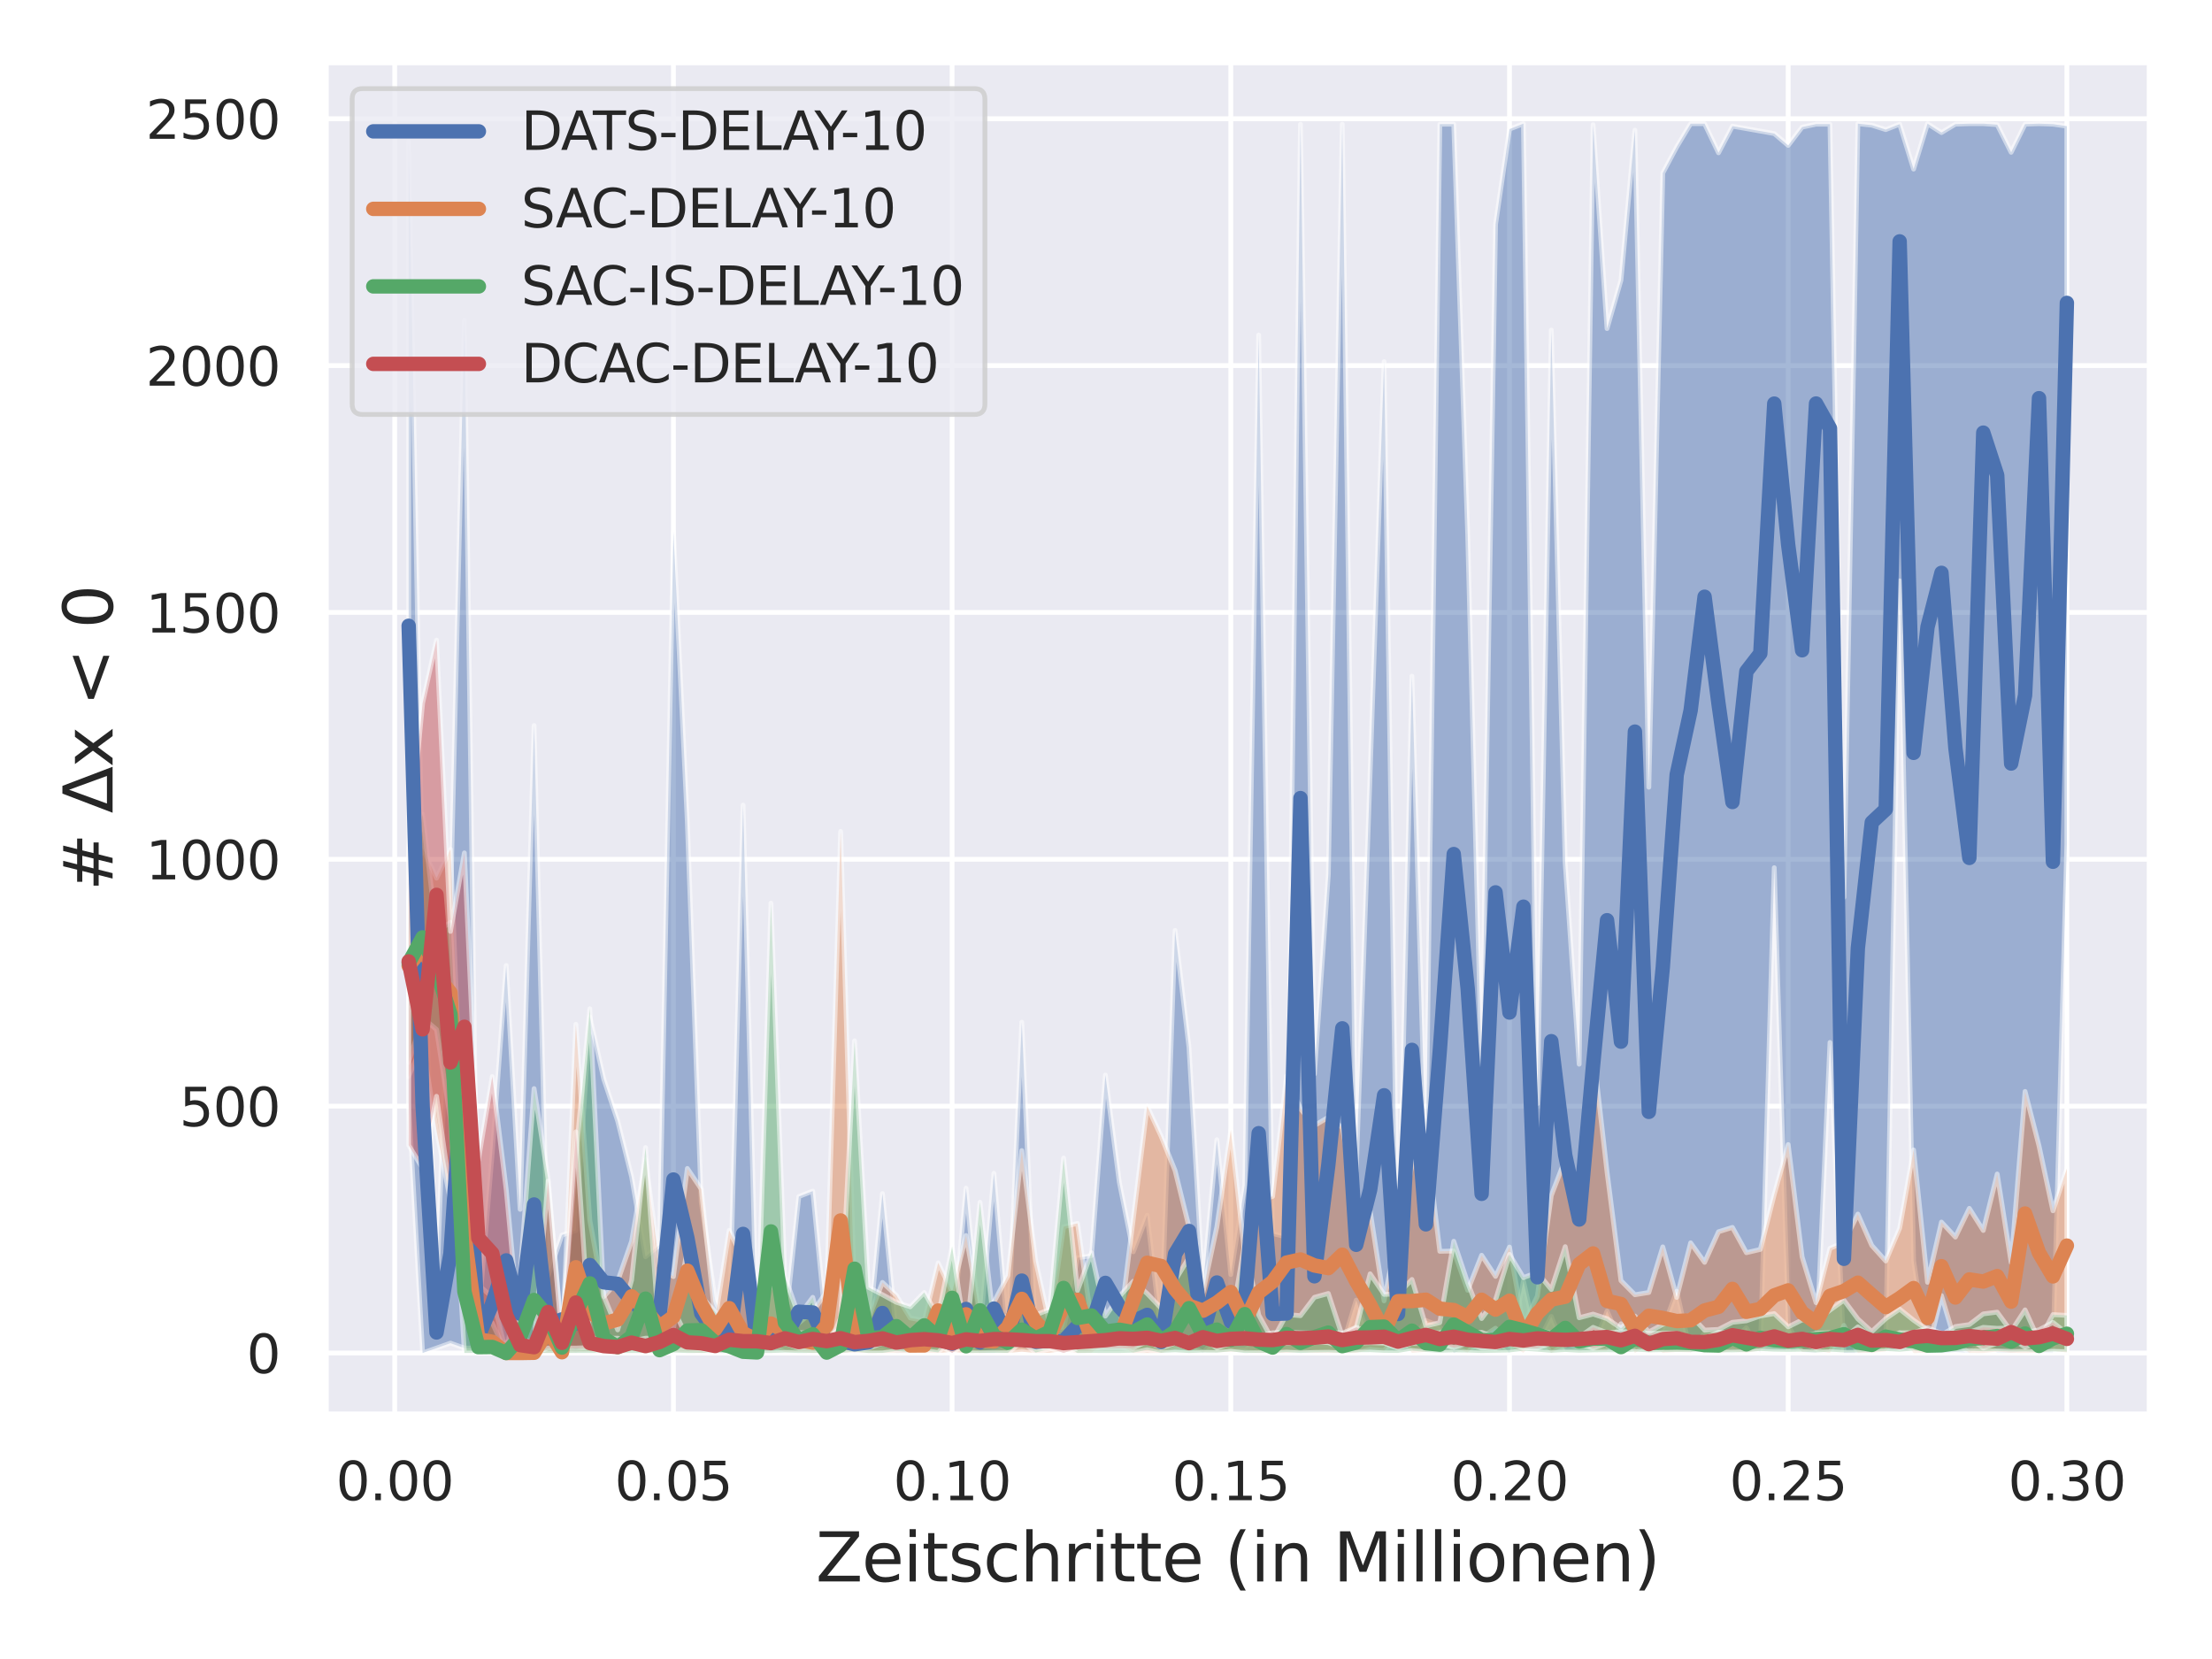 <?xml version="1.0" encoding="utf-8" standalone="no"?>
<!DOCTYPE svg PUBLIC "-//W3C//DTD SVG 1.1//EN"
  "http://www.w3.org/Graphics/SVG/1.1/DTD/svg11.dtd">
<svg xmlns:xlink="http://www.w3.org/1999/xlink" width="460.8pt" height="345.6pt" viewBox="0 0 460.8 345.6" xmlns="http://www.w3.org/2000/svg" version="1.1">
 <defs>
  <style type="text/css">*{stroke-linejoin: round; stroke-linecap: butt}</style>
 </defs>
 <g id="figure_1">
  <g id="patch_1">
   <path d="M 0 345.6 
L 460.8 345.6 
L 460.8 0 
L 0 0 
z
" style="fill: #ffffff"/>
  </g>
  <g id="axes_1">
   <g id="patch_2">
    <path d="M 67.86 294.66 
L 447.84 294.66 
L 447.84 12.96 
L 67.86 12.96 
z
" style="fill: #eaeaf2"/>
   </g>
   <g id="matplotlib.axis_1">
    <g id="xtick_1">
     <g id="line2d_1">
      <path d="M 82.229 294.66 
L 82.229 12.96 
" clip-path="url(#p04dd9956ef)" style="fill: none; stroke: #ffffff; stroke-linecap: round"/>
     </g>
     <g id="text_1">
      <!-- 0.00 -->
      <g style="fill: #262626" transform="translate(69.983 312.518)scale(0.11 -0.11)">
       <defs>
        <path id="DejaVuSans-30" d="M 2034 4250 
Q 1547 4250 1301 3770 
Q 1056 3291 1056 2328 
Q 1056 1369 1301 889 
Q 1547 409 2034 409 
Q 2525 409 2770 889 
Q 3016 1369 3016 2328 
Q 3016 3291 2770 3770 
Q 2525 4250 2034 4250 
z
M 2034 4750 
Q 2819 4750 3233 4129 
Q 3647 3509 3647 2328 
Q 3647 1150 3233 529 
Q 2819 -91 2034 -91 
Q 1250 -91 836 529 
Q 422 1150 422 2328 
Q 422 3509 836 4129 
Q 1250 4750 2034 4750 
z
" transform="scale(0.016)"/>
        <path id="DejaVuSans-2e" d="M 684 794 
L 1344 794 
L 1344 0 
L 684 0 
L 684 794 
z
" transform="scale(0.016)"/>
       </defs>
       <use xlink:href="#DejaVuSans-30"/>
       <use xlink:href="#DejaVuSans-2e" x="63.623"/>
       <use xlink:href="#DejaVuSans-30" x="95.41"/>
       <use xlink:href="#DejaVuSans-30" x="159.033"/>
      </g>
     </g>
    </g>
    <g id="xtick_2">
     <g id="line2d_2">
      <path d="M 140.286 294.66 
L 140.286 12.96 
" clip-path="url(#p04dd9956ef)" style="fill: none; stroke: #ffffff; stroke-linecap: round"/>
     </g>
     <g id="text_2">
      <!-- 0.05 -->
      <g style="fill: #262626" transform="translate(128.039 312.518)scale(0.11 -0.11)">
       <defs>
        <path id="DejaVuSans-35" d="M 691 4666 
L 3169 4666 
L 3169 4134 
L 1269 4134 
L 1269 2991 
Q 1406 3038 1543 3061 
Q 1681 3084 1819 3084 
Q 2600 3084 3056 2656 
Q 3513 2228 3513 1497 
Q 3513 744 3044 326 
Q 2575 -91 1722 -91 
Q 1428 -91 1123 -41 
Q 819 9 494 109 
L 494 744 
Q 775 591 1075 516 
Q 1375 441 1709 441 
Q 2250 441 2565 725 
Q 2881 1009 2881 1497 
Q 2881 1984 2565 2268 
Q 2250 2553 1709 2553 
Q 1456 2553 1204 2497 
Q 953 2441 691 2322 
L 691 4666 
z
" transform="scale(0.016)"/>
       </defs>
       <use xlink:href="#DejaVuSans-30"/>
       <use xlink:href="#DejaVuSans-2e" x="63.623"/>
       <use xlink:href="#DejaVuSans-30" x="95.41"/>
       <use xlink:href="#DejaVuSans-35" x="159.033"/>
      </g>
     </g>
    </g>
    <g id="xtick_3">
     <g id="line2d_3">
      <path d="M 198.342 294.66 
L 198.342 12.96 
" clip-path="url(#p04dd9956ef)" style="fill: none; stroke: #ffffff; stroke-linecap: round"/>
     </g>
     <g id="text_3">
      <!-- 0.10 -->
      <g style="fill: #262626" transform="translate(186.096 312.518)scale(0.11 -0.11)">
       <defs>
        <path id="DejaVuSans-31" d="M 794 531 
L 1825 531 
L 1825 4091 
L 703 3866 
L 703 4441 
L 1819 4666 
L 2450 4666 
L 2450 531 
L 3481 531 
L 3481 0 
L 794 0 
L 794 531 
z
" transform="scale(0.016)"/>
       </defs>
       <use xlink:href="#DejaVuSans-30"/>
       <use xlink:href="#DejaVuSans-2e" x="63.623"/>
       <use xlink:href="#DejaVuSans-31" x="95.41"/>
       <use xlink:href="#DejaVuSans-30" x="159.033"/>
      </g>
     </g>
    </g>
    <g id="xtick_4">
     <g id="line2d_4">
      <path d="M 256.399 294.66 
L 256.399 12.96 
" clip-path="url(#p04dd9956ef)" style="fill: none; stroke: #ffffff; stroke-linecap: round"/>
     </g>
     <g id="text_4">
      <!-- 0.15 -->
      <g style="fill: #262626" transform="translate(244.152 312.518)scale(0.11 -0.11)">
       <use xlink:href="#DejaVuSans-30"/>
       <use xlink:href="#DejaVuSans-2e" x="63.623"/>
       <use xlink:href="#DejaVuSans-31" x="95.41"/>
       <use xlink:href="#DejaVuSans-35" x="159.033"/>
      </g>
     </g>
    </g>
    <g id="xtick_5">
     <g id="line2d_5">
      <path d="M 314.455 294.66 
L 314.455 12.96 
" clip-path="url(#p04dd9956ef)" style="fill: none; stroke: #ffffff; stroke-linecap: round"/>
     </g>
     <g id="text_5">
      <!-- 0.20 -->
      <g style="fill: #262626" transform="translate(302.209 312.518)scale(0.11 -0.11)">
       <defs>
        <path id="DejaVuSans-32" d="M 1228 531 
L 3431 531 
L 3431 0 
L 469 0 
L 469 531 
Q 828 903 1448 1529 
Q 2069 2156 2228 2338 
Q 2531 2678 2651 2914 
Q 2772 3150 2772 3378 
Q 2772 3750 2511 3984 
Q 2250 4219 1831 4219 
Q 1534 4219 1204 4116 
Q 875 4013 500 3803 
L 500 4441 
Q 881 4594 1212 4672 
Q 1544 4750 1819 4750 
Q 2544 4750 2975 4387 
Q 3406 4025 3406 3419 
Q 3406 3131 3298 2873 
Q 3191 2616 2906 2266 
Q 2828 2175 2409 1742 
Q 1991 1309 1228 531 
z
" transform="scale(0.016)"/>
       </defs>
       <use xlink:href="#DejaVuSans-30"/>
       <use xlink:href="#DejaVuSans-2e" x="63.623"/>
       <use xlink:href="#DejaVuSans-32" x="95.41"/>
       <use xlink:href="#DejaVuSans-30" x="159.033"/>
      </g>
     </g>
    </g>
    <g id="xtick_6">
     <g id="line2d_6">
      <path d="M 372.512 294.66 
L 372.512 12.96 
" clip-path="url(#p04dd9956ef)" style="fill: none; stroke: #ffffff; stroke-linecap: round"/>
     </g>
     <g id="text_6">
      <!-- 0.25 -->
      <g style="fill: #262626" transform="translate(360.266 312.518)scale(0.11 -0.11)">
       <use xlink:href="#DejaVuSans-30"/>
       <use xlink:href="#DejaVuSans-2e" x="63.623"/>
       <use xlink:href="#DejaVuSans-32" x="95.41"/>
       <use xlink:href="#DejaVuSans-35" x="159.033"/>
      </g>
     </g>
    </g>
    <g id="xtick_7">
     <g id="line2d_7">
      <path d="M 430.568 294.66 
L 430.568 12.96 
" clip-path="url(#p04dd9956ef)" style="fill: none; stroke: #ffffff; stroke-linecap: round"/>
     </g>
     <g id="text_7">
      <!-- 0.30 -->
      <g style="fill: #262626" transform="translate(418.322 312.518)scale(0.11 -0.11)">
       <defs>
        <path id="DejaVuSans-33" d="M 2597 2516 
Q 3050 2419 3304 2112 
Q 3559 1806 3559 1356 
Q 3559 666 3084 287 
Q 2609 -91 1734 -91 
Q 1441 -91 1130 -33 
Q 819 25 488 141 
L 488 750 
Q 750 597 1062 519 
Q 1375 441 1716 441 
Q 2309 441 2620 675 
Q 2931 909 2931 1356 
Q 2931 1769 2642 2001 
Q 2353 2234 1838 2234 
L 1294 2234 
L 1294 2753 
L 1863 2753 
Q 2328 2753 2575 2939 
Q 2822 3125 2822 3475 
Q 2822 3834 2567 4026 
Q 2313 4219 1838 4219 
Q 1578 4219 1281 4162 
Q 984 4106 628 3988 
L 628 4550 
Q 988 4650 1302 4700 
Q 1616 4750 1894 4750 
Q 2613 4750 3031 4423 
Q 3450 4097 3450 3541 
Q 3450 3153 3228 2886 
Q 3006 2619 2597 2516 
z
" transform="scale(0.016)"/>
       </defs>
       <use xlink:href="#DejaVuSans-30"/>
       <use xlink:href="#DejaVuSans-2e" x="63.623"/>
       <use xlink:href="#DejaVuSans-33" x="95.41"/>
       <use xlink:href="#DejaVuSans-30" x="159.033"/>
      </g>
     </g>
    </g>
    <g id="text_8">
     <!-- Zeitschritte (in Millionen) -->
     <g style="fill: #262626" transform="translate(169.935 329.444)scale(0.14 -0.14)">
      <defs>
       <path id="DejaVuSans-5a" d="M 359 4666 
L 4025 4666 
L 4025 4184 
L 1075 531 
L 4097 531 
L 4097 0 
L 288 0 
L 288 481 
L 3238 4134 
L 359 4134 
L 359 4666 
z
" transform="scale(0.016)"/>
       <path id="DejaVuSans-65" d="M 3597 1894 
L 3597 1613 
L 953 1613 
Q 991 1019 1311 708 
Q 1631 397 2203 397 
Q 2534 397 2845 478 
Q 3156 559 3463 722 
L 3463 178 
Q 3153 47 2828 -22 
Q 2503 -91 2169 -91 
Q 1331 -91 842 396 
Q 353 884 353 1716 
Q 353 2575 817 3079 
Q 1281 3584 2069 3584 
Q 2775 3584 3186 3129 
Q 3597 2675 3597 1894 
z
M 3022 2063 
Q 3016 2534 2758 2815 
Q 2500 3097 2075 3097 
Q 1594 3097 1305 2825 
Q 1016 2553 972 2059 
L 3022 2063 
z
" transform="scale(0.016)"/>
       <path id="DejaVuSans-69" d="M 603 3500 
L 1178 3500 
L 1178 0 
L 603 0 
L 603 3500 
z
M 603 4863 
L 1178 4863 
L 1178 4134 
L 603 4134 
L 603 4863 
z
" transform="scale(0.016)"/>
       <path id="DejaVuSans-74" d="M 1172 4494 
L 1172 3500 
L 2356 3500 
L 2356 3053 
L 1172 3053 
L 1172 1153 
Q 1172 725 1289 603 
Q 1406 481 1766 481 
L 2356 481 
L 2356 0 
L 1766 0 
Q 1100 0 847 248 
Q 594 497 594 1153 
L 594 3053 
L 172 3053 
L 172 3500 
L 594 3500 
L 594 4494 
L 1172 4494 
z
" transform="scale(0.016)"/>
       <path id="DejaVuSans-73" d="M 2834 3397 
L 2834 2853 
Q 2591 2978 2328 3040 
Q 2066 3103 1784 3103 
Q 1356 3103 1142 2972 
Q 928 2841 928 2578 
Q 928 2378 1081 2264 
Q 1234 2150 1697 2047 
L 1894 2003 
Q 2506 1872 2764 1633 
Q 3022 1394 3022 966 
Q 3022 478 2636 193 
Q 2250 -91 1575 -91 
Q 1294 -91 989 -36 
Q 684 19 347 128 
L 347 722 
Q 666 556 975 473 
Q 1284 391 1588 391 
Q 1994 391 2212 530 
Q 2431 669 2431 922 
Q 2431 1156 2273 1281 
Q 2116 1406 1581 1522 
L 1381 1569 
Q 847 1681 609 1914 
Q 372 2147 372 2553 
Q 372 3047 722 3315 
Q 1072 3584 1716 3584 
Q 2034 3584 2315 3537 
Q 2597 3491 2834 3397 
z
" transform="scale(0.016)"/>
       <path id="DejaVuSans-63" d="M 3122 3366 
L 3122 2828 
Q 2878 2963 2633 3030 
Q 2388 3097 2138 3097 
Q 1578 3097 1268 2742 
Q 959 2388 959 1747 
Q 959 1106 1268 751 
Q 1578 397 2138 397 
Q 2388 397 2633 464 
Q 2878 531 3122 666 
L 3122 134 
Q 2881 22 2623 -34 
Q 2366 -91 2075 -91 
Q 1284 -91 818 406 
Q 353 903 353 1747 
Q 353 2603 823 3093 
Q 1294 3584 2113 3584 
Q 2378 3584 2631 3529 
Q 2884 3475 3122 3366 
z
" transform="scale(0.016)"/>
       <path id="DejaVuSans-68" d="M 3513 2113 
L 3513 0 
L 2938 0 
L 2938 2094 
Q 2938 2591 2744 2837 
Q 2550 3084 2163 3084 
Q 1697 3084 1428 2787 
Q 1159 2491 1159 1978 
L 1159 0 
L 581 0 
L 581 4863 
L 1159 4863 
L 1159 2956 
Q 1366 3272 1645 3428 
Q 1925 3584 2291 3584 
Q 2894 3584 3203 3211 
Q 3513 2838 3513 2113 
z
" transform="scale(0.016)"/>
       <path id="DejaVuSans-72" d="M 2631 2963 
Q 2534 3019 2420 3045 
Q 2306 3072 2169 3072 
Q 1681 3072 1420 2755 
Q 1159 2438 1159 1844 
L 1159 0 
L 581 0 
L 581 3500 
L 1159 3500 
L 1159 2956 
Q 1341 3275 1631 3429 
Q 1922 3584 2338 3584 
Q 2397 3584 2469 3576 
Q 2541 3569 2628 3553 
L 2631 2963 
z
" transform="scale(0.016)"/>
       <path id="DejaVuSans-20" transform="scale(0.016)"/>
       <path id="DejaVuSans-28" d="M 1984 4856 
Q 1566 4138 1362 3434 
Q 1159 2731 1159 2009 
Q 1159 1288 1364 580 
Q 1569 -128 1984 -844 
L 1484 -844 
Q 1016 -109 783 600 
Q 550 1309 550 2009 
Q 550 2706 781 3412 
Q 1013 4119 1484 4856 
L 1984 4856 
z
" transform="scale(0.016)"/>
       <path id="DejaVuSans-6e" d="M 3513 2113 
L 3513 0 
L 2938 0 
L 2938 2094 
Q 2938 2591 2744 2837 
Q 2550 3084 2163 3084 
Q 1697 3084 1428 2787 
Q 1159 2491 1159 1978 
L 1159 0 
L 581 0 
L 581 3500 
L 1159 3500 
L 1159 2956 
Q 1366 3272 1645 3428 
Q 1925 3584 2291 3584 
Q 2894 3584 3203 3211 
Q 3513 2838 3513 2113 
z
" transform="scale(0.016)"/>
       <path id="DejaVuSans-4d" d="M 628 4666 
L 1569 4666 
L 2759 1491 
L 3956 4666 
L 4897 4666 
L 4897 0 
L 4281 0 
L 4281 4097 
L 3078 897 
L 2444 897 
L 1241 4097 
L 1241 0 
L 628 0 
L 628 4666 
z
" transform="scale(0.016)"/>
       <path id="DejaVuSans-6c" d="M 603 4863 
L 1178 4863 
L 1178 0 
L 603 0 
L 603 4863 
z
" transform="scale(0.016)"/>
       <path id="DejaVuSans-6f" d="M 1959 3097 
Q 1497 3097 1228 2736 
Q 959 2375 959 1747 
Q 959 1119 1226 758 
Q 1494 397 1959 397 
Q 2419 397 2687 759 
Q 2956 1122 2956 1747 
Q 2956 2369 2687 2733 
Q 2419 3097 1959 3097 
z
M 1959 3584 
Q 2709 3584 3137 3096 
Q 3566 2609 3566 1747 
Q 3566 888 3137 398 
Q 2709 -91 1959 -91 
Q 1206 -91 779 398 
Q 353 888 353 1747 
Q 353 2609 779 3096 
Q 1206 3584 1959 3584 
z
" transform="scale(0.016)"/>
       <path id="DejaVuSans-29" d="M 513 4856 
L 1013 4856 
Q 1481 4119 1714 3412 
Q 1947 2706 1947 2009 
Q 1947 1309 1714 600 
Q 1481 -109 1013 -844 
L 513 -844 
Q 928 -128 1133 580 
Q 1338 1288 1338 2009 
Q 1338 2731 1133 3434 
Q 928 4138 513 4856 
z
" transform="scale(0.016)"/>
      </defs>
      <use xlink:href="#DejaVuSans-5a"/>
      <use xlink:href="#DejaVuSans-65" x="68.506"/>
      <use xlink:href="#DejaVuSans-69" x="130.029"/>
      <use xlink:href="#DejaVuSans-74" x="157.812"/>
      <use xlink:href="#DejaVuSans-73" x="197.021"/>
      <use xlink:href="#DejaVuSans-63" x="249.121"/>
      <use xlink:href="#DejaVuSans-68" x="304.102"/>
      <use xlink:href="#DejaVuSans-72" x="367.48"/>
      <use xlink:href="#DejaVuSans-69" x="408.594"/>
      <use xlink:href="#DejaVuSans-74" x="436.377"/>
      <use xlink:href="#DejaVuSans-74" x="475.586"/>
      <use xlink:href="#DejaVuSans-65" x="514.795"/>
      <use xlink:href="#DejaVuSans-20" x="576.318"/>
      <use xlink:href="#DejaVuSans-28" x="608.105"/>
      <use xlink:href="#DejaVuSans-69" x="647.119"/>
      <use xlink:href="#DejaVuSans-6e" x="674.902"/>
      <use xlink:href="#DejaVuSans-20" x="738.281"/>
      <use xlink:href="#DejaVuSans-4d" x="770.068"/>
      <use xlink:href="#DejaVuSans-69" x="856.348"/>
      <use xlink:href="#DejaVuSans-6c" x="884.131"/>
      <use xlink:href="#DejaVuSans-6c" x="911.914"/>
      <use xlink:href="#DejaVuSans-69" x="939.697"/>
      <use xlink:href="#DejaVuSans-6f" x="967.48"/>
      <use xlink:href="#DejaVuSans-6e" x="1028.662"/>
      <use xlink:href="#DejaVuSans-65" x="1092.041"/>
      <use xlink:href="#DejaVuSans-6e" x="1153.564"/>
      <use xlink:href="#DejaVuSans-29" x="1216.943"/>
     </g>
    </g>
   </g>
   <g id="matplotlib.axis_2">
    <g id="ytick_1">
     <g id="line2d_8">
      <path d="M 67.86 281.855 
L 447.84 281.855 
" clip-path="url(#p04dd9956ef)" style="fill: none; stroke: #ffffff; stroke-linecap: round"/>
     </g>
     <g id="text_9">
      <!-- 0 -->
      <g style="fill: #262626" transform="translate(51.361 286.035)scale(0.11 -0.11)">
       <use xlink:href="#DejaVuSans-30"/>
      </g>
     </g>
    </g>
    <g id="ytick_2">
     <g id="line2d_9">
      <path d="M 67.86 230.432 
L 447.84 230.432 
" clip-path="url(#p04dd9956ef)" style="fill: none; stroke: #ffffff; stroke-linecap: round"/>
     </g>
     <g id="text_10">
      <!-- 500 -->
      <g style="fill: #262626" transform="translate(37.364 234.611)scale(0.11 -0.11)">
       <use xlink:href="#DejaVuSans-35"/>
       <use xlink:href="#DejaVuSans-30" x="63.623"/>
       <use xlink:href="#DejaVuSans-30" x="127.246"/>
      </g>
     </g>
    </g>
    <g id="ytick_3">
     <g id="line2d_10">
      <path d="M 67.86 179.008 
L 447.84 179.008 
" clip-path="url(#p04dd9956ef)" style="fill: none; stroke: #ffffff; stroke-linecap: round"/>
     </g>
     <g id="text_11">
      <!-- 1000 -->
      <g style="fill: #262626" transform="translate(30.365 183.187)scale(0.11 -0.11)">
       <use xlink:href="#DejaVuSans-31"/>
       <use xlink:href="#DejaVuSans-30" x="63.623"/>
       <use xlink:href="#DejaVuSans-30" x="127.246"/>
       <use xlink:href="#DejaVuSans-30" x="190.869"/>
      </g>
     </g>
    </g>
    <g id="ytick_4">
     <g id="line2d_11">
      <path d="M 67.86 127.584 
L 447.84 127.584 
" clip-path="url(#p04dd9956ef)" style="fill: none; stroke: #ffffff; stroke-linecap: round"/>
     </g>
     <g id="text_12">
      <!-- 1500 -->
      <g style="fill: #262626" transform="translate(30.365 131.763)scale(0.11 -0.11)">
       <use xlink:href="#DejaVuSans-31"/>
       <use xlink:href="#DejaVuSans-35" x="63.623"/>
       <use xlink:href="#DejaVuSans-30" x="127.246"/>
       <use xlink:href="#DejaVuSans-30" x="190.869"/>
      </g>
     </g>
    </g>
    <g id="ytick_5">
     <g id="line2d_12">
      <path d="M 67.86 76.16 
L 447.84 76.16 
" clip-path="url(#p04dd9956ef)" style="fill: none; stroke: #ffffff; stroke-linecap: round"/>
     </g>
     <g id="text_13">
      <!-- 2000 -->
      <g style="fill: #262626" transform="translate(30.365 80.339)scale(0.11 -0.11)">
       <use xlink:href="#DejaVuSans-32"/>
       <use xlink:href="#DejaVuSans-30" x="63.623"/>
       <use xlink:href="#DejaVuSans-30" x="127.246"/>
       <use xlink:href="#DejaVuSans-30" x="190.869"/>
      </g>
     </g>
    </g>
    <g id="ytick_6">
     <g id="line2d_13">
      <path d="M 67.86 24.736 
L 447.84 24.736 
" clip-path="url(#p04dd9956ef)" style="fill: none; stroke: #ffffff; stroke-linecap: round"/>
     </g>
     <g id="text_14">
      <!-- 2500 -->
      <g style="fill: #262626" transform="translate(30.365 28.915)scale(0.11 -0.11)">
       <use xlink:href="#DejaVuSans-32"/>
       <use xlink:href="#DejaVuSans-35" x="63.623"/>
       <use xlink:href="#DejaVuSans-30" x="127.246"/>
       <use xlink:href="#DejaVuSans-30" x="190.869"/>
      </g>
     </g>
    </g>
    <g id="text_15">
     <!-- # Δx &lt; 0 -->
     <g style="fill: #262626" transform="translate(23.453 185.601)rotate(-90)scale(0.14 -0.14)">
      <defs>
       <path id="DejaVuSans-23" d="M 3272 2816 
L 2363 2816 
L 2100 1772 
L 3016 1772 
L 3272 2816 
z
M 2803 4594 
L 2478 3297 
L 3391 3297 
L 3719 4594 
L 4219 4594 
L 3897 3297 
L 4872 3297 
L 4872 2816 
L 3775 2816 
L 3519 1772 
L 4513 1772 
L 4513 1294 
L 3397 1294 
L 3072 0 
L 2572 0 
L 2894 1294 
L 1978 1294 
L 1656 0 
L 1153 0 
L 1478 1294 
L 494 1294 
L 494 1772 
L 1594 1772 
L 1856 2816 
L 850 2816 
L 850 3297 
L 1978 3297 
L 2297 4594 
L 2803 4594 
z
" transform="scale(0.016)"/>
       <path id="DejaVuSans-394" d="M 2188 4044 
L 906 525 
L 3472 525 
L 2188 4044 
z
M 50 0 
L 1831 4666 
L 2547 4666 
L 4325 0 
L 50 0 
z
" transform="scale(0.016)"/>
       <path id="DejaVuSans-78" d="M 3513 3500 
L 2247 1797 
L 3578 0 
L 2900 0 
L 1881 1375 
L 863 0 
L 184 0 
L 1544 1831 
L 300 3500 
L 978 3500 
L 1906 2253 
L 2834 3500 
L 3513 3500 
z
" transform="scale(0.016)"/>
       <path id="DejaVuSans-3c" d="M 4684 3150 
L 1459 2003 
L 4684 863 
L 4684 294 
L 678 1747 
L 678 2266 
L 4684 3719 
L 4684 3150 
z
" transform="scale(0.016)"/>
      </defs>
      <use xlink:href="#DejaVuSans-23"/>
      <use xlink:href="#DejaVuSans-20" x="83.789"/>
      <use xlink:href="#DejaVuSans-394" x="115.576"/>
      <use xlink:href="#DejaVuSans-78" x="183.984"/>
      <use xlink:href="#DejaVuSans-20" x="243.164"/>
      <use xlink:href="#DejaVuSans-3c" x="274.951"/>
      <use xlink:href="#DejaVuSans-20" x="358.74"/>
      <use xlink:href="#DejaVuSans-30" x="390.527"/>
     </g>
    </g>
   </g>
   <g id="PolyCollection_1">
    <defs>
     <path id="m61c7917192" d="M 85.132 -115.888 
L 85.132 -316.133 
L 88.035 -159.907 
L 90.937 -75.161 
L 93.84 -156.308 
L 96.743 -278.902 
L 99.646 -70.635 
L 102.549 -105.604 
L 105.452 -144.48 
L 108.354 -93.673 
L 111.257 -194.464 
L 114.16 -79.789 
L 117.063 -88.325 
L 119.966 -89.251 
L 122.869 -133.784 
L 125.771 -120.825 
L 128.674 -112.083 
L 131.577 -100.461 
L 134.48 -83.8 
L 137.383 -86.268 
L 140.286 -234.883 
L 143.188 -174.306 
L 146.091 -95.113 
L 148.994 -74.749 
L 151.897 -67.858 
L 154.8 -177.906 
L 157.702 -67.036 
L 160.605 -67.653 
L 163.508 -69.093 
L 166.411 -96.347 
L 169.314 -97.479 
L 172.217 -67.858 
L 175.119 -67.036 
L 178.022 -68.064 
L 180.925 -66.933 
L 183.828 -96.964 
L 186.731 -67.961 
L 189.634 -67.756 
L 192.536 -68.578 
L 195.439 -68.476 
L 198.342 -67.241 
L 201.245 -98.096 
L 204.148 -68.064 
L 207.051 -101.181 
L 209.953 -67.344 
L 212.856 -132.653 
L 215.759 -67.036 
L 218.662 -68.064 
L 221.565 -68.681 
L 224.467 -83.594 
L 227.37 -84.006 
L 230.273 -121.648 
L 233.176 -99.33 
L 236.079 -84.828 
L 238.982 -92.439 
L 241.884 -68.167 
L 244.787 -151.782 
L 247.69 -127.407 
L 250.593 -77.629 
L 253.496 -108.175 
L 256.399 -80.097 
L 259.301 -98.713 
L 262.204 -275.817 
L 265.107 -88.634 
L 268.01 -87.914 
L 270.913 -319.733 
L 273.816 -121.854 
L 276.718 -163.507 
L 279.621 -319.733 
L 282.524 -101.593 
L 285.427 -184.796 
L 288.33 -270.263 
L 291.233 -79.069 
L 294.135 -204.749 
L 297.038 -104.575 
L 299.941 -319.733 
L 302.844 -319.733 
L 305.747 -234.266 
L 308.649 -122.471 
L 311.552 -298.855 
L 314.455 -318.704 
L 317.358 -319.835 
L 320.261 -115.683 
L 323.164 -276.845 
L 326.066 -165.77 
L 328.969 -123.91 
L 331.872 -319.63 
L 334.775 -277.154 
L 337.678 -287.233 
L 340.581 -318.498 
L 343.483 -181.608 
L 346.386 -309.551 
L 349.289 -315.002 
L 352.192 -319.835 
L 355.095 -319.835 
L 357.998 -313.767 
L 360.9 -319.321 
L 363.803 -318.807 
L 366.706 -318.293 
L 369.609 -317.778 
L 372.512 -315.31 
L 375.414 -319.116 
L 378.317 -319.733 
L 381.22 -319.733 
L 384.123 -158.673 
L 387.026 -319.835 
L 389.929 -319.527 
L 392.831 -318.601 
L 395.734 -319.733 
L 398.637 -310.373 
L 401.54 -319.835 
L 404.443 -317.984 
L 407.346 -319.733 
L 410.248 -319.835 
L 413.151 -319.835 
L 416.054 -319.63 
L 418.957 -313.87 
L 421.86 -319.733 
L 424.763 -319.835 
L 427.665 -319.733 
L 430.568 -319.321 
L 430.568 -169.781 
L 430.568 -169.781 
L 427.665 -63.745 
L 424.763 -63.745 
L 421.86 -64.259 
L 418.957 -63.745 
L 416.054 -63.745 
L 413.151 -66.419 
L 410.248 -63.745 
L 407.346 -63.95 
L 404.443 -63.745 
L 401.54 -63.745 
L 398.637 -82.977 
L 395.734 -224.598 
L 392.831 -65.493 
L 389.929 -63.745 
L 387.026 -63.745 
L 384.123 -63.745 
L 381.22 -128.436 
L 378.317 -63.745 
L 375.414 -63.95 
L 372.512 -69.607 
L 369.609 -164.844 
L 366.706 -63.745 
L 363.803 -68.99 
L 360.9 -66.316 
L 357.998 -67.447 
L 355.095 -67.961 
L 352.192 -63.745 
L 349.289 -76.601 
L 346.386 -68.784 
L 343.483 -65.596 
L 340.581 -67.344 
L 337.678 -65.904 
L 334.775 -72.487 
L 331.872 -64.876 
L 328.969 -64.876 
L 326.066 -64.259 
L 323.164 -71.355 
L 320.261 -65.699 
L 317.358 -78.76 
L 314.455 -63.745 
L 311.552 -66.933 
L 308.649 -67.756 
L 305.747 -64.876 
L 302.844 -63.745 
L 299.941 -69.298 
L 297.038 -70.532 
L 294.135 -66.11 
L 291.233 -66.83 
L 288.33 -65.802 
L 285.427 -66.316 
L 282.524 -74.749 
L 279.621 -65.184 
L 276.718 -68.887 
L 273.816 -67.139 
L 270.913 -66.213 
L 268.01 -66.11 
L 265.107 -66.316 
L 262.204 -67.036 
L 259.301 -64.876 
L 256.399 -64.876 
L 253.496 -67.036 
L 250.593 -63.745 
L 247.69 -65.802 
L 244.787 -66.83 
L 241.884 -63.847 
L 238.982 -65.802 
L 236.079 -65.802 
L 233.176 -66.213 
L 230.273 -65.493 
L 227.37 -64.876 
L 224.467 -64.773 
L 221.565 -64.876 
L 218.662 -65.802 
L 215.759 -63.745 
L 212.856 -64.876 
L 209.953 -64.773 
L 207.051 -63.745 
L 204.148 -63.745 
L 201.245 -65.802 
L 198.342 -63.745 
L 195.439 -65.802 
L 192.536 -65.802 
L 189.634 -63.745 
L 186.731 -63.745 
L 183.828 -64.876 
L 180.925 -64.773 
L 178.022 -63.847 
L 175.119 -64.979 
L 172.217 -64.773 
L 169.314 -64.876 
L 166.411 -65.287 
L 163.508 -65.802 
L 160.605 -65.904 
L 157.702 -64.773 
L 154.8 -65.802 
L 151.897 -63.745 
L 148.994 -63.745 
L 146.091 -64.773 
L 143.188 -64.876 
L 140.286 -64.876 
L 137.383 -65.904 
L 134.48 -65.802 
L 131.577 -64.876 
L 128.674 -64.876 
L 125.771 -65.802 
L 122.869 -65.802 
L 119.966 -63.745 
L 117.063 -65.802 
L 114.16 -66.11 
L 111.257 -63.745 
L 108.354 -65.802 
L 105.452 -66.007 
L 102.549 -63.745 
L 99.646 -64.773 
L 96.743 -64.773 
L 93.84 -65.802 
L 90.937 -64.773 
L 88.035 -63.745 
L 85.132 -115.888 
z
" style="stroke: #ffffff; stroke-opacity: 0.5"/>
    </defs>
    <g clip-path="url(#p04dd9956ef)">
     <use xlink:href="#m61c7917192" x="0" y="345.6" style="fill: #4c72b0; fill-opacity: 0.5; stroke: #ffffff; stroke-opacity: 0.5"/>
    </g>
   </g>
   <g id="PolyCollection_2">
    <defs>
     <path id="m964d45e041" d="M 85.132 -121.339 
L 85.132 -159.475 
L 88.035 -168.958 
L 90.937 -162.664 
L 93.84 -168.67 
L 96.743 -96.162 
L 99.646 -77.917 
L 102.549 -75.428 
L 105.452 -63.745 
L 108.354 -63.745 
L 111.257 -63.991 
L 114.16 -75.017 
L 117.063 -64.444 
L 119.966 -132.221 
L 122.869 -91.411 
L 125.771 -75.469 
L 128.674 -78.74 
L 131.577 -87.029 
L 134.48 -104.081 
L 137.383 -81.805 
L 140.286 -79.665 
L 143.188 -102.189 
L 146.091 -97.89 
L 148.994 -70.779 
L 151.897 -89.292 
L 154.8 -83.368 
L 157.702 -72.137 
L 160.605 -77.567 
L 163.508 -77.752 
L 166.411 -69.998 
L 169.314 -72.384 
L 172.217 -76.518 
L 175.119 -172.393 
L 178.022 -75.86 
L 180.925 -70.923 
L 183.828 -78.452 
L 186.731 -75.757 
L 189.634 -71.047 
L 192.536 -70.512 
L 195.439 -82.525 
L 198.342 -76.457 
L 201.245 -88.222 
L 204.148 -71.972 
L 207.051 -74.358 
L 209.953 -79.892 
L 212.856 -105.912 
L 215.759 -82.915 
L 218.662 -69.669 
L 221.565 -90.053 
L 224.467 -90.752 
L 227.37 -70.368 
L 230.273 -69.195 
L 233.176 -68.352 
L 236.079 -91.719 
L 238.982 -115.168 
L 241.884 -108.895 
L 244.787 -101.757 
L 247.69 -90.012 
L 250.593 -76.415 
L 253.496 -90.032 
L 256.399 -110.211 
L 259.301 -84.232 
L 262.204 -95.442 
L 265.107 -96.368 
L 268.01 -121.483 
L 270.913 -114.613 
L 273.816 -111.116 
L 276.718 -112.865 
L 279.621 -110.725 
L 282.524 -94.64 
L 285.427 -93.324 
L 288.33 -74.605 
L 291.233 -89.415 
L 294.135 -102.724 
L 297.038 -108.874 
L 299.941 -84.931 
L 302.844 -84.993 
L 305.747 -76.806 
L 308.649 -84.108 
L 311.552 -79.707 
L 314.455 -85.816 
L 317.358 -69.73 
L 320.261 -75.593 
L 323.164 -96.553 
L 326.066 -104.081 
L 328.969 -96.059 
L 331.872 -126.893 
L 334.775 -101.469 
L 337.678 -78.822 
L 340.581 -75.881 
L 343.483 -76.354 
L 346.386 -85.857 
L 349.289 -75.325 
L 352.192 -86.7 
L 355.095 -82.627 
L 357.998 -89.004 
L 360.9 -89.909 
L 363.803 -84.643 
L 366.706 -85.322 
L 369.609 -96.779 
L 372.512 -107.167 
L 375.414 -83.759 
L 378.317 -74.235 
L 381.22 -85.569 
L 384.123 -86.782 
L 387.026 -92.686 
L 389.929 -86.145 
L 392.831 -82.915 
L 395.734 -89.765 
L 398.637 -106.056 
L 401.54 -78.472 
L 404.443 -91.02 
L 407.346 -87.893 
L 410.248 -93.879 
L 413.151 -89.271 
L 416.054 -101.037 
L 418.957 -82.586 
L 421.86 -118.233 
L 424.763 -106.899 
L 427.665 -93.365 
L 430.568 -102.168 
L 430.568 -63.847 
L 430.568 -63.847 
L 427.665 -64.218 
L 424.763 -63.786 
L 421.86 -63.745 
L 418.957 -63.765 
L 416.054 -64.053 
L 413.151 -63.745 
L 410.248 -63.765 
L 407.346 -65.987 
L 404.443 -75.716 
L 401.54 -63.786 
L 398.637 -63.745 
L 395.734 -67.982 
L 392.831 -64.094 
L 389.929 -63.786 
L 387.026 -63.765 
L 384.123 -69.504 
L 381.22 -63.765 
L 378.317 -64.197 
L 375.414 -63.991 
L 372.512 -66.727 
L 369.609 -67.159 
L 366.706 -64.3 
L 363.803 -63.827 
L 360.9 -64.115 
L 357.998 -63.745 
L 355.095 -65.411 
L 352.192 -63.889 
L 349.289 -63.971 
L 346.386 -63.765 
L 343.483 -65.555 
L 340.581 -63.745 
L 337.678 -69.833 
L 334.775 -64.238 
L 331.872 -64.279 
L 328.969 -67.426 
L 326.066 -65.287 
L 323.164 -63.786 
L 320.261 -67.056 
L 317.358 -63.786 
L 314.455 -65.287 
L 311.552 -68.908 
L 308.649 -67.015 
L 305.747 -63.847 
L 302.844 -64.896 
L 299.941 -65.76 
L 297.038 -64.012 
L 294.135 -63.765 
L 291.233 -67.55 
L 288.33 -64.197 
L 285.427 -64.485 
L 282.524 -63.765 
L 279.621 -63.745 
L 276.718 -63.745 
L 273.816 -63.786 
L 270.913 -63.971 
L 268.01 -63.765 
L 265.107 -63.745 
L 262.204 -63.745 
L 259.301 -63.95 
L 256.399 -64.012 
L 253.496 -63.889 
L 250.593 -63.971 
L 247.69 -64.506 
L 244.787 -64.547 
L 241.884 -63.745 
L 238.982 -63.745 
L 236.079 -63.745 
L 233.176 -65.431 
L 230.273 -65.904 
L 227.37 -63.827 
L 224.467 -63.745 
L 221.565 -64.135 
L 218.662 -63.786 
L 215.759 -63.745 
L 212.856 -64.012 
L 209.953 -63.745 
L 207.051 -63.93 
L 204.148 -63.745 
L 201.245 -63.745 
L 198.342 -63.971 
L 195.439 -63.745 
L 192.536 -63.786 
L 189.634 -63.765 
L 186.731 -63.765 
L 183.828 -63.745 
L 180.925 -63.745 
L 178.022 -63.847 
L 175.119 -63.765 
L 172.217 -63.786 
L 169.314 -63.765 
L 166.411 -63.991 
L 163.508 -63.95 
L 160.605 -65.082 
L 157.702 -63.847 
L 154.8 -63.745 
L 151.897 -63.95 
L 148.994 -64.115 
L 146.091 -63.765 
L 143.188 -63.889 
L 140.286 -64.053 
L 137.383 -63.95 
L 134.48 -63.806 
L 131.577 -64.506 
L 128.674 -64.65 
L 125.771 -63.889 
L 122.869 -64.012 
L 119.966 -63.93 
L 117.063 -63.745 
L 114.16 -63.745 
L 111.257 -63.745 
L 108.354 -63.745 
L 105.452 -63.745 
L 102.549 -63.745 
L 99.646 -63.745 
L 96.743 -73.7 
L 93.84 -95.483 
L 90.937 -110.088 
L 88.035 -128.189 
L 85.132 -121.339 
z
" style="stroke: #ffffff; stroke-opacity: 0.5"/>
    </defs>
    <g clip-path="url(#p04dd9956ef)">
     <use xlink:href="#m964d45e041" x="0" y="345.6" style="fill: #dd8452; fill-opacity: 0.5; stroke: #ffffff; stroke-opacity: 0.5"/>
    </g>
   </g>
   <g id="PolyCollection_3">
    <defs>
     <path id="md3c28b4cfe" d="M 85.132 -124.301 
L 85.132 -158.035 
L 88.035 -176.013 
L 90.937 -151.453 
L 93.84 -153.469 
L 96.743 -90.629 
L 99.646 -69.833 
L 102.549 -70.018 
L 105.452 -63.745 
L 108.354 -79.974 
L 111.257 -118.83 
L 114.16 -100.214 
L 117.063 -67.139 
L 119.966 -104.843 
L 122.869 -135.471 
L 125.771 -75.634 
L 128.674 -68.558 
L 131.577 -78.945 
L 134.48 -106.55 
L 137.383 -66.665 
L 140.286 -68.784 
L 143.188 -85.404 
L 146.091 -75.51 
L 148.994 -72.322 
L 151.897 -67.694 
L 154.8 -64.917 
L 157.702 -64.135 
L 160.605 -157.459 
L 163.508 -79.665 
L 166.411 -71.479 
L 169.314 -75.346 
L 172.217 -63.95 
L 175.119 -71.108 
L 178.022 -128.785 
L 180.925 -77.423 
L 183.828 -75.901 
L 186.731 -74.317 
L 189.634 -73.371 
L 192.536 -76.354 
L 195.439 -71.376 
L 198.342 -85.96 
L 201.245 -66.604 
L 204.148 -95.154 
L 207.051 -69.936 
L 209.953 -71.479 
L 212.856 -72.692 
L 215.759 -71.684 
L 218.662 -72.816 
L 221.565 -104.369 
L 224.467 -76.765 
L 227.37 -84.643 
L 230.273 -71.438 
L 233.176 -75.551 
L 236.079 -78.678 
L 238.982 -76.127 
L 241.884 -73.083 
L 244.787 -78.863 
L 247.69 -83.635 
L 250.593 -71.191 
L 253.496 -78.39 
L 256.399 -69.648 
L 259.301 -86.7 
L 262.204 -71.684 
L 265.107 -66.398 
L 268.01 -71.767 
L 270.913 -71.52 
L 273.816 -75.346 
L 276.718 -76.148 
L 279.621 -67.303 
L 282.524 -69.01 
L 285.427 -80.241 
L 288.33 -75.963 
L 291.233 -76.025 
L 294.135 -79.069 
L 297.038 -69.381 
L 299.941 -70.08 
L 302.844 -87.029 
L 305.747 -78.39 
L 308.649 -70.923 
L 311.552 -74.832 
L 314.455 -84.294 
L 317.358 -79.46 
L 320.261 -80.529 
L 323.164 -76.971 
L 326.066 -85.898 
L 328.969 -71.088 
L 331.872 -71.849 
L 334.775 -70.903 
L 337.678 -68.908 
L 340.581 -71.438 
L 343.483 -68.126 
L 346.386 -69.71 
L 349.289 -70.964 
L 352.192 -71.582 
L 355.095 -68.517 
L 357.998 -68.661 
L 360.9 -70.142 
L 363.803 -70.45 
L 366.706 -71.458 
L 369.609 -71.952 
L 372.512 -69.195 
L 375.414 -70.635 
L 378.317 -70.471 
L 381.22 -72.672 
L 384.123 -74.749 
L 387.026 -70.841 
L 389.929 -68.208 
L 392.831 -70.903 
L 395.734 -72.898 
L 398.637 -70.574 
L 401.54 -68.578 
L 404.443 -67.488 
L 407.346 -69.257 
L 410.248 -69.669 
L 413.151 -71.89 
L 416.054 -72.26 
L 418.957 -68.27 
L 421.86 -72.733 
L 424.763 -66.336 
L 427.665 -71.746 
L 430.568 -71.582 
L 430.568 -64.033 
L 430.568 -64.033 
L 427.665 -64.074 
L 424.763 -63.991 
L 421.86 -64.074 
L 418.957 -64.074 
L 416.054 -64.177 
L 413.151 -64.115 
L 410.248 -64.218 
L 407.346 -64.074 
L 404.443 -64.053 
L 401.54 -64.053 
L 398.637 -64.279 
L 395.734 -64.012 
L 392.831 -64.177 
L 389.929 -64.074 
L 387.026 -63.909 
L 384.123 -63.868 
L 381.22 -64.033 
L 378.317 -63.868 
L 375.414 -64.033 
L 372.512 -63.991 
L 369.609 -64.033 
L 366.706 -64.177 
L 363.803 -63.971 
L 360.9 -63.889 
L 357.998 -63.909 
L 355.095 -64.094 
L 352.192 -63.971 
L 349.289 -63.971 
L 346.386 -63.95 
L 343.483 -63.889 
L 340.581 -64.053 
L 337.678 -63.847 
L 334.775 -63.93 
L 331.872 -63.889 
L 328.969 -63.806 
L 326.066 -63.971 
L 323.164 -63.786 
L 320.261 -64.033 
L 317.358 -64.218 
L 314.455 -63.868 
L 311.552 -63.806 
L 308.649 -63.745 
L 305.747 -63.847 
L 302.844 -63.889 
L 299.941 -63.806 
L 297.038 -63.971 
L 294.135 -64.259 
L 291.233 -63.765 
L 288.33 -63.786 
L 285.427 -63.93 
L 282.524 -63.909 
L 279.621 -63.765 
L 276.718 -63.909 
L 273.816 -63.868 
L 270.913 -63.745 
L 268.01 -63.95 
L 265.107 -63.765 
L 262.204 -63.786 
L 259.301 -63.745 
L 256.399 -64.115 
L 253.496 -63.827 
L 250.593 -63.847 
L 247.69 -63.745 
L 244.787 -63.909 
L 241.884 -63.786 
L 238.982 -64.423 
L 236.079 -63.827 
L 233.176 -63.745 
L 230.273 -63.745 
L 227.37 -63.765 
L 224.467 -63.745 
L 221.565 -65.411 
L 218.662 -64.588 
L 215.759 -63.847 
L 212.856 -66.151 
L 209.953 -63.765 
L 207.051 -63.765 
L 204.148 -63.765 
L 201.245 -63.745 
L 198.342 -66.851 
L 195.439 -63.868 
L 192.536 -64.259 
L 189.634 -63.909 
L 186.731 -64.197 
L 183.828 -63.765 
L 180.925 -63.745 
L 178.022 -64.053 
L 175.119 -63.745 
L 172.217 -63.745 
L 169.314 -63.765 
L 166.411 -63.745 
L 163.508 -63.847 
L 160.605 -63.745 
L 157.702 -63.745 
L 154.8 -63.745 
L 151.897 -63.745 
L 148.994 -63.765 
L 146.091 -63.765 
L 143.188 -63.745 
L 140.286 -63.847 
L 137.383 -63.745 
L 134.48 -63.745 
L 131.577 -63.745 
L 128.674 -63.745 
L 125.771 -63.765 
L 122.869 -63.745 
L 119.966 -63.745 
L 117.063 -63.745 
L 114.16 -63.745 
L 111.257 -63.745 
L 108.354 -63.745 
L 105.452 -63.745 
L 102.549 -63.745 
L 99.646 -63.745 
L 96.743 -63.745 
L 93.84 -112.392 
L 90.937 -131.13 
L 88.035 -133.599 
L 85.132 -124.301 
z
" style="stroke: #ffffff; stroke-opacity: 0.5"/>
    </defs>
    <g clip-path="url(#p04dd9956ef)">
     <use xlink:href="#md3c28b4cfe" x="0" y="345.6" style="fill: #55a868; fill-opacity: 0.5; stroke: #ffffff; stroke-opacity: 0.5"/>
    </g>
   </g>
   <g id="PolyCollection_4">
    <defs>
     <path id="m19649fc466" d="M 85.132 -107.043 
L 85.132 -168.855 
L 88.035 -199.092 
L 90.937 -212.257 
L 93.84 -151.577 
L 96.743 -167.929 
L 99.646 -103.855 
L 102.549 -121.339 
L 105.452 -97.787 
L 108.354 -66.83 
L 111.257 -65.802 
L 114.16 -99.536 
L 117.063 -66.83 
L 119.966 -109.82 
L 122.869 -66.83 
L 125.771 -66.83 
L 128.674 -66.83 
L 131.577 -66.213 
L 134.48 -66.83 
L 137.383 -66.83 
L 140.286 -72.898 
L 143.188 -66.83 
L 146.091 -66.83 
L 148.994 -65.802 
L 151.897 -67.139 
L 154.8 -66.83 
L 157.702 -66.83 
L 160.605 -67.858 
L 163.508 -67.858 
L 166.411 -67.961 
L 169.314 -67.961 
L 172.217 -66.83 
L 175.119 -68.887 
L 178.022 -66.83 
L 180.925 -66.83 
L 183.828 -67.858 
L 186.731 -67.858 
L 189.634 -66.933 
L 192.536 -67.858 
L 195.439 -67.858 
L 198.342 -66.83 
L 201.245 -66.83 
L 204.148 -67.036 
L 207.051 -66.933 
L 209.953 -67.858 
L 212.856 -66.83 
L 215.759 -67.858 
L 218.662 -67.858 
L 221.565 -67.036 
L 224.467 -66.83 
L 227.37 -66.933 
L 230.273 -68.887 
L 233.176 -68.681 
L 236.079 -68.887 
L 238.982 -67.858 
L 241.884 -68.064 
L 244.787 -67.858 
L 247.69 -66.83 
L 250.593 -67.858 
L 253.496 -66.933 
L 256.399 -67.858 
L 259.301 -66.83 
L 262.204 -67.139 
L 265.107 -67.961 
L 268.01 -68.064 
L 270.913 -67.961 
L 273.816 -67.858 
L 276.718 -68.167 
L 279.621 -67.858 
L 282.524 -69.093 
L 285.427 -67.961 
L 288.33 -68.064 
L 291.233 -67.344 
L 294.135 -67.858 
L 297.038 -67.961 
L 299.941 -67.961 
L 302.844 -69.093 
L 305.747 -67.858 
L 308.649 -68.064 
L 311.552 -66.933 
L 314.455 -68.064 
L 317.358 -67.241 
L 320.261 -68.476 
L 323.164 -67.858 
L 326.066 -66.933 
L 328.969 -67.036 
L 331.872 -69.093 
L 334.775 -67.961 
L 337.678 -68.167 
L 340.581 -68.167 
L 343.483 -67.858 
L 346.386 -67.858 
L 349.289 -67.858 
L 352.192 -66.933 
L 355.095 -66.83 
L 357.998 -68.064 
L 360.9 -67.858 
L 363.803 -67.858 
L 366.706 -66.933 
L 369.609 -67.858 
L 372.512 -66.933 
L 375.414 -67.036 
L 378.317 -67.858 
L 381.22 -67.961 
L 384.123 -66.83 
L 387.026 -69.195 
L 389.929 -67.139 
L 392.831 -66.83 
L 395.734 -67.961 
L 398.637 -67.961 
L 401.54 -68.99 
L 404.443 -67.858 
L 407.346 -67.961 
L 410.248 -68.064 
L 413.151 -69.093 
L 416.054 -68.887 
L 418.957 -68.99 
L 421.86 -67.961 
L 424.763 -68.578 
L 427.665 -70.121 
L 430.568 -67.858 
L 430.568 -65.904 
L 430.568 -65.904 
L 427.665 -66.83 
L 424.763 -65.904 
L 421.86 -64.979 
L 418.957 -66.83 
L 416.054 -65.802 
L 413.151 -64.773 
L 410.248 -66.83 
L 407.346 -65.802 
L 404.443 -65.802 
L 401.54 -65.802 
L 398.637 -65.802 
L 395.734 -64.773 
L 392.831 -65.802 
L 389.929 -65.802 
L 387.026 -66.83 
L 384.123 -65.802 
L 381.22 -65.802 
L 378.317 -64.773 
L 375.414 -65.904 
L 372.512 -65.802 
L 369.609 -66.521 
L 366.706 -65.802 
L 363.803 -66.11 
L 360.9 -66.83 
L 357.998 -64.773 
L 355.095 -64.773 
L 352.192 -65.802 
L 349.289 -65.802 
L 346.386 -64.773 
L 343.483 -64.773 
L 340.581 -65.802 
L 337.678 -64.979 
L 334.775 -65.802 
L 331.872 -64.773 
L 328.969 -65.699 
L 326.066 -65.802 
L 323.164 -65.802 
L 320.261 -64.773 
L 317.358 -64.773 
L 314.455 -65.802 
L 311.552 -64.773 
L 308.649 -64.773 
L 305.747 -65.802 
L 302.844 -64.876 
L 299.941 -65.802 
L 297.038 -65.802 
L 294.135 -65.802 
L 291.233 -64.773 
L 288.33 -65.802 
L 285.427 -65.904 
L 282.524 -65.802 
L 279.621 -64.773 
L 276.718 -65.904 
L 273.816 -66.11 
L 270.913 -65.904 
L 268.01 -65.802 
L 265.107 -65.802 
L 262.204 -65.802 
L 259.301 -66.727 
L 256.399 -65.802 
L 253.496 -64.773 
L 250.593 -66.83 
L 247.69 -64.773 
L 244.787 -65.802 
L 241.884 -64.773 
L 238.982 -66.213 
L 236.079 -64.773 
L 233.176 -64.773 
L 230.273 -64.773 
L 227.37 -64.773 
L 224.467 -64.773 
L 221.565 -63.745 
L 218.662 -64.773 
L 215.759 -64.773 
L 212.856 -65.802 
L 209.953 -65.802 
L 207.051 -65.802 
L 204.148 -65.802 
L 201.245 -65.802 
L 198.342 -63.745 
L 195.439 -65.596 
L 192.536 -65.802 
L 189.634 -65.699 
L 186.731 -64.876 
L 183.828 -65.802 
L 180.925 -64.773 
L 178.022 -64.773 
L 175.119 -65.802 
L 172.217 -65.802 
L 169.314 -64.773 
L 166.411 -64.773 
L 163.508 -65.802 
L 160.605 -64.773 
L 157.702 -65.802 
L 154.8 -64.773 
L 151.897 -65.802 
L 148.994 -63.847 
L 146.091 -64.67 
L 143.188 -64.773 
L 140.286 -64.876 
L 137.383 -64.876 
L 134.48 -64.773 
L 131.577 -65.802 
L 128.674 -63.745 
L 125.771 -63.745 
L 122.869 -64.876 
L 119.966 -64.773 
L 117.063 -64.773 
L 114.16 -64.773 
L 111.257 -63.745 
L 108.354 -64.773 
L 105.452 -63.745 
L 102.549 -64.773 
L 99.646 -64.773 
L 96.743 -102.93 
L 93.84 -97.067 
L 90.937 -117.225 
L 88.035 -102.21 
L 85.132 -107.043 
z
" style="stroke: #ffffff; stroke-opacity: 0.5"/>
    </defs>
    <g clip-path="url(#p04dd9956ef)">
     <use xlink:href="#m19649fc466" x="0" y="345.6" style="fill: #c44e52; fill-opacity: 0.5; stroke: #ffffff; stroke-opacity: 0.5"/>
    </g>
   </g>
   <g id="line2d_14">
    <path d="M 85.132 130.361 
L 88.035 230.411 
L 90.937 277.577 
L 93.84 261.142 
L 96.743 218.11 
L 99.646 278.461 
L 102.549 271.591 
L 105.452 262.561 
L 108.354 273.689 
L 111.257 250.919 
L 114.16 275.931 
L 117.063 274.862 
L 119.966 275.705 
L 122.869 263.528 
L 125.771 267.128 
L 128.674 267.457 
L 131.577 270.954 
L 134.48 273.484 
L 137.383 274.162 
L 140.286 245.715 
L 143.188 257.851 
L 146.091 273.586 
L 148.994 277.556 
L 151.897 279.428 
L 154.8 257.049 
L 157.702 279.737 
L 160.605 278.955 
L 163.508 278.564 
L 166.411 273.257 
L 169.314 273.422 
L 172.217 279.757 
L 175.119 279.305 
L 178.022 280.045 
L 180.925 279.634 
L 183.828 273.525 
L 186.731 279.593 
L 189.634 279.12 
L 192.536 278.647 
L 195.439 278.852 
L 198.342 279.901 
L 201.245 272.681 
L 204.148 279.655 
L 207.051 272.599 
L 209.953 279.017 
L 212.856 266.778 
L 215.759 279.531 
L 218.662 279.284 
L 221.565 279.387 
L 224.467 276.219 
L 227.37 276.034 
L 230.273 267.251 
L 233.176 272.208 
L 236.079 275.314 
L 238.982 273.916 
L 241.884 279.572 
L 244.787 261.224 
L 247.69 256.431 
L 250.593 277.865 
L 253.496 267.169 
L 256.399 275.335 
L 259.301 271.838 
L 262.204 236.068 
L 265.107 273.71 
L 268.01 273.628 
L 270.913 166.255 
L 273.816 265.873 
L 276.718 242.609 
L 279.621 214.223 
L 282.524 259.311 
L 285.427 247.833 
L 288.33 228.169 
L 291.233 273.73 
L 294.135 218.707 
L 297.038 255.053 
L 299.941 218.81 
L 302.844 177.918 
L 305.747 205.995 
L 308.649 248.697 
L 311.552 185.898 
L 314.455 210.932 
L 317.358 188.881 
L 320.261 266.079 
L 323.164 216.897 
L 326.066 240.655 
L 328.969 254.045 
L 331.872 221.854 
L 334.775 191.699 
L 337.678 217 
L 340.581 152.411 
L 343.483 231.625 
L 346.386 201.552 
L 349.289 161.38 
L 352.192 147.989 
L 355.095 124.313 
L 357.998 146.611 
L 360.9 167.077 
L 363.803 139.864 
L 366.706 136.12 
L 369.609 84.079 
L 372.512 113.514 
L 375.414 135.462 
L 378.317 84.059 
L 381.22 89.242 
L 384.123 262.232 
L 387.026 197.52 
L 389.929 171.315 
L 392.831 168.6 
L 395.734 50.283 
L 398.637 156.834 
L 401.54 130.608 
L 404.443 119.335 
L 407.346 155.826 
L 410.248 178.72 
L 413.151 90.127 
L 416.054 99.013 
L 418.957 159.055 
L 421.86 144.842 
L 424.763 82.948 
L 427.665 179.522 
L 430.568 63.098 
" clip-path="url(#p04dd9956ef)" style="fill: none; stroke: #4c72b0; stroke-width: 3; stroke-linecap: round"/>
   </g>
   <g id="line2d_15">
    <path d="M 85.132 201.182 
L 88.035 197.545 
L 90.937 203.095 
L 93.84 206.797 
L 96.743 257.02 
L 99.646 278.98 
L 102.549 279.519 
L 105.452 281.855 
L 108.354 281.855 
L 111.257 281.806 
L 114.16 277.055 
L 117.063 281.695 
L 119.966 264.001 
L 122.869 273.035 
L 125.771 275.713 
L 128.674 274.891 
L 131.577 270.049 
L 134.48 272.904 
L 137.383 276.413 
L 140.286 274.29 
L 143.188 264.7 
L 146.091 271.715 
L 148.994 276.911 
L 151.897 272.505 
L 154.8 277.733 
L 157.702 279.103 
L 160.605 275.726 
L 163.508 277.359 
L 166.411 279.111 
L 169.314 279.687 
L 172.217 276.071 
L 175.119 254.251 
L 178.022 278.198 
L 180.925 278.898 
L 183.828 278.745 
L 186.731 276.388 
L 189.634 280.288 
L 192.536 280.276 
L 195.439 273.011 
L 198.342 277.412 
L 201.245 273.8 
L 204.148 279.243 
L 207.051 279.449 
L 209.953 276.483 
L 212.856 270.587 
L 215.759 275.413 
L 218.662 278.355 
L 221.565 271.994 
L 224.467 270.773 
L 227.37 278.717 
L 230.273 277.861 
L 233.176 278.77 
L 236.079 270.867 
L 238.982 263.059 
L 241.884 263.734 
L 244.787 268.559 
L 247.69 272.011 
L 250.593 273.043 
L 253.496 271.373 
L 256.399 269.156 
L 259.301 275.327 
L 262.204 269.263 
L 265.107 267 
L 268.01 263.022 
L 270.913 262.368 
L 273.816 263.618 
L 276.718 264.166 
L 279.621 261.372 
L 282.524 266.922 
L 285.427 271.842 
L 288.33 277.454 
L 291.233 271.056 
L 294.135 271.04 
L 297.038 270.756 
L 299.941 272.62 
L 302.844 272.908 
L 305.747 274.38 
L 308.649 270.768 
L 311.552 272.813 
L 314.455 270.962 
L 317.358 278.379 
L 320.261 273.578 
L 323.164 270.731 
L 326.066 270.127 
L 328.969 263.355 
L 331.872 261.117 
L 334.775 270.991 
L 337.678 271.661 
L 340.581 276.795 
L 343.483 274.088 
L 346.386 274.561 
L 349.289 275.203 
L 352.192 275.039 
L 355.095 273.002 
L 357.998 272.233 
L 360.9 268.506 
L 363.803 273.282 
L 366.706 272.69 
L 369.609 269.859 
L 372.512 268.81 
L 375.414 273.443 
L 378.317 275.549 
L 381.22 269.95 
L 384.123 268.954 
L 387.026 267.21 
L 389.929 269.765 
L 392.831 272.278 
L 395.734 270.443 
L 398.637 268.333 
L 401.54 274.541 
L 404.443 263.771 
L 407.346 270.295 
L 410.248 266.527 
L 413.151 266.975 
L 416.054 265.836 
L 418.957 271.147 
L 421.86 252.799 
L 424.763 260.994 
L 427.665 265.898 
L 430.568 259.48 
" clip-path="url(#p04dd9956ef)" style="fill: none; stroke: #dd8452; stroke-width: 3; stroke-linecap: round"/>
   </g>
   <g id="line2d_16">
    <path d="M 85.132 200.606 
L 88.035 195.282 
L 90.937 202.284 
L 93.84 211.285 
L 96.743 269.057 
L 99.646 280.638 
L 102.549 280.601 
L 105.452 281.855 
L 108.354 278.573 
L 111.257 270.814 
L 114.16 274.278 
L 117.063 280.72 
L 119.966 273.533 
L 122.869 267.358 
L 125.771 278.819 
L 128.674 280.63 
L 131.577 278.449 
L 134.48 270.53 
L 137.383 281.259 
L 140.286 280 
L 143.188 277.166 
L 146.091 277.108 
L 148.994 279.737 
L 151.897 280.436 
L 154.8 281.588 
L 157.702 281.736 
L 160.605 256.53 
L 163.508 275.504 
L 166.411 279.26 
L 169.314 277.955 
L 172.217 281.765 
L 175.119 280.247 
L 178.022 264.297 
L 180.925 278.795 
L 183.828 278.544 
L 186.731 276.261 
L 189.634 278.733 
L 192.536 276.096 
L 195.439 278.688 
L 198.342 270.369 
L 201.245 280.453 
L 204.148 272.969 
L 207.051 278.256 
L 209.953 279.729 
L 212.856 276.997 
L 215.759 278.828 
L 218.662 277.429 
L 221.565 268.308 
L 224.467 274.557 
L 227.37 274.047 
L 230.273 277.404 
L 233.176 277.001 
L 236.079 277.515 
L 238.982 275.919 
L 241.884 279.325 
L 244.787 277.392 
L 247.69 272.509 
L 250.593 278.104 
L 253.496 276.985 
L 256.399 279.091 
L 259.301 273.763 
L 262.204 279.453 
L 265.107 280.716 
L 268.01 277.91 
L 270.913 279.737 
L 273.816 278.556 
L 276.718 277.61 
L 279.621 280.428 
L 282.524 279.671 
L 285.427 276.47 
L 288.33 276.359 
L 291.233 279.239 
L 294.135 277.207 
L 297.038 279.811 
L 299.941 280.107 
L 302.844 275.919 
L 305.747 277.54 
L 308.649 279.186 
L 311.552 279.132 
L 314.455 276.413 
L 317.358 277.137 
L 320.261 278.001 
L 323.164 278.98 
L 326.066 276.635 
L 328.969 279.441 
L 331.872 278.856 
L 334.775 278.902 
L 337.678 280.63 
L 340.581 278.832 
L 343.483 279.766 
L 346.386 279.716 
L 349.289 279.667 
L 352.192 279.77 
L 355.095 280.222 
L 357.998 280.292 
L 360.9 278.68 
L 363.803 280.041 
L 366.706 278.692 
L 369.609 279.186 
L 372.512 279.383 
L 375.414 279.161 
L 378.317 278.98 
L 381.22 278.762 
L 384.123 277.939 
L 387.026 279.659 
L 389.929 280.165 
L 392.831 278.445 
L 395.734 279.05 
L 398.637 279.387 
L 401.54 280.309 
L 404.443 280.243 
L 407.346 279.819 
L 410.248 278.935 
L 413.151 278.737 
L 416.054 278.322 
L 418.957 279.482 
L 421.86 277.799 
L 424.763 280.383 
L 427.665 278.824 
L 430.568 277.84 
" clip-path="url(#p04dd9956ef)" style="fill: none; stroke: #55a868; stroke-width: 3; stroke-linecap: round"/>
   </g>
   <g id="line2d_17">
    <path d="M 85.132 200.277 
L 88.035 214.428 
L 90.937 186.413 
L 93.84 221.319 
L 96.743 213.894 
L 99.646 257.912 
L 102.549 261.101 
L 105.452 274.018 
L 108.354 280.21 
L 111.257 280.642 
L 114.16 273.319 
L 117.063 279.737 
L 119.966 271.344 
L 122.869 279.778 
L 125.771 280.416 
L 128.674 280.621 
L 131.577 279.696 
L 134.48 280.416 
L 137.383 279.572 
L 140.286 278.112 
L 143.188 279.634 
L 146.091 279.819 
L 148.994 280.395 
L 151.897 279.079 
L 154.8 279.387 
L 157.702 279.408 
L 160.605 279.798 
L 163.508 278.791 
L 166.411 279.572 
L 169.314 278.935 
L 172.217 279.387 
L 175.119 278.77 
L 178.022 279.593 
L 180.925 279.325 
L 183.828 278.811 
L 186.731 279.696 
L 189.634 279.181 
L 192.536 278.976 
L 195.439 279.223 
L 198.342 279.798 
L 201.245 279.017 
L 204.148 279.346 
L 207.051 278.955 
L 209.953 278.996 
L 212.856 279.161 
L 215.759 279.387 
L 218.662 279.387 
L 221.565 279.778 
L 224.467 279.593 
L 227.37 279.387 
L 230.273 279.181 
L 233.176 278.791 
L 236.079 278.914 
L 238.982 278.688 
L 241.884 279.325 
L 244.787 278.729 
L 247.69 279.798 
L 250.593 278.564 
L 253.496 279.346 
L 256.399 278.914 
L 259.301 278.791 
L 262.204 279.058 
L 265.107 279.161 
L 268.01 278.708 
L 270.913 278.77 
L 273.816 278.667 
L 276.718 278.42 
L 279.621 279.161 
L 282.524 278.667 
L 285.427 278.605 
L 288.33 278.461 
L 291.233 279.49 
L 294.135 278.729 
L 297.038 278.091 
L 299.941 278.935 
L 302.844 278.461 
L 305.747 279.099 
L 308.649 279.346 
L 311.552 279.572 
L 314.455 278.935 
L 317.358 279.243 
L 320.261 278.811 
L 323.164 278.976 
L 326.066 279.12 
L 328.969 278.955 
L 331.872 278.708 
L 334.775 278.523 
L 337.678 279.202 
L 340.581 278.276 
L 343.483 280.004 
L 346.386 278.955 
L 349.289 278.749 
L 352.192 279.531 
L 355.095 279.572 
L 357.998 279.099 
L 360.9 278.153 
L 363.803 278.667 
L 366.706 279.161 
L 369.609 278.4 
L 372.512 279.305 
L 375.414 278.914 
L 378.317 279.572 
L 381.22 278.935 
L 384.123 279.181 
L 387.026 278.091 
L 389.929 279.264 
L 392.831 279.161 
L 395.734 279.552 
L 398.637 278.523 
L 401.54 278.276 
L 404.443 278.749 
L 407.346 278.708 
L 410.248 278.317 
L 413.151 278.667 
L 416.054 278.873 
L 418.957 277.495 
L 421.86 278.832 
L 424.763 278.564 
L 427.665 277.824 
L 430.568 278.914 
" clip-path="url(#p04dd9956ef)" style="fill: none; stroke: #c44e52; stroke-width: 3; stroke-linecap: round"/>
   </g>
   <g id="patch_3">
    <path d="M 67.86 294.66 
L 67.86 12.96 
" style="fill: none; stroke: #ffffff; stroke-width: 1.25; stroke-linejoin: miter; stroke-linecap: square"/>
   </g>
   <g id="patch_4">
    <path d="M 447.84 294.66 
L 447.84 12.96 
" style="fill: none; stroke: #ffffff; stroke-width: 1.25; stroke-linejoin: miter; stroke-linecap: square"/>
   </g>
   <g id="patch_5">
    <path d="M 67.86 294.66 
L 447.84 294.66 
" style="fill: none; stroke: #ffffff; stroke-width: 1.25; stroke-linejoin: miter; stroke-linecap: square"/>
   </g>
   <g id="patch_6">
    <path d="M 67.86 12.96 
L 447.84 12.96 
" style="fill: none; stroke: #ffffff; stroke-width: 1.25; stroke-linejoin: miter; stroke-linecap: square"/>
   </g>
   <g id="legend_1">
    <g id="patch_7">
     <path d="M 75.56 86.344 
L 202.976 86.344 
Q 205.176 86.344 205.176 84.144 
L 205.176 20.66 
Q 205.176 18.46 202.976 18.46 
L 75.56 18.46 
Q 73.36 18.46 73.36 20.66 
L 73.36 84.144 
Q 73.36 86.344 75.56 86.344 
z
" style="fill: #eaeaf2; opacity: 0.8; stroke: #cccccc; stroke-linejoin: miter"/>
    </g>
    <g id="line2d_18">
     <path d="M 77.76 27.368 
L 88.76 27.368 
L 99.76 27.368 
" style="fill: none; stroke: #4c72b0; stroke-width: 3; stroke-linecap: round"/>
    </g>
    <g id="text_16">
     <!-- DATS-DELAY-10 -->
     <g style="fill: #262626" transform="translate(108.56 31.218)scale(0.11 -0.11)">
      <defs>
       <path id="DejaVuSans-44" d="M 1259 4147 
L 1259 519 
L 2022 519 
Q 2988 519 3436 956 
Q 3884 1394 3884 2338 
Q 3884 3275 3436 3711 
Q 2988 4147 2022 4147 
L 1259 4147 
z
M 628 4666 
L 1925 4666 
Q 3281 4666 3915 4102 
Q 4550 3538 4550 2338 
Q 4550 1131 3912 565 
Q 3275 0 1925 0 
L 628 0 
L 628 4666 
z
" transform="scale(0.016)"/>
       <path id="DejaVuSans-41" d="M 2188 4044 
L 1331 1722 
L 3047 1722 
L 2188 4044 
z
M 1831 4666 
L 2547 4666 
L 4325 0 
L 3669 0 
L 3244 1197 
L 1141 1197 
L 716 0 
L 50 0 
L 1831 4666 
z
" transform="scale(0.016)"/>
       <path id="DejaVuSans-54" d="M -19 4666 
L 3928 4666 
L 3928 4134 
L 2272 4134 
L 2272 0 
L 1638 0 
L 1638 4134 
L -19 4134 
L -19 4666 
z
" transform="scale(0.016)"/>
       <path id="DejaVuSans-53" d="M 3425 4513 
L 3425 3897 
Q 3066 4069 2747 4153 
Q 2428 4238 2131 4238 
Q 1616 4238 1336 4038 
Q 1056 3838 1056 3469 
Q 1056 3159 1242 3001 
Q 1428 2844 1947 2747 
L 2328 2669 
Q 3034 2534 3370 2195 
Q 3706 1856 3706 1288 
Q 3706 609 3251 259 
Q 2797 -91 1919 -91 
Q 1588 -91 1214 -16 
Q 841 59 441 206 
L 441 856 
Q 825 641 1194 531 
Q 1563 422 1919 422 
Q 2459 422 2753 634 
Q 3047 847 3047 1241 
Q 3047 1584 2836 1778 
Q 2625 1972 2144 2069 
L 1759 2144 
Q 1053 2284 737 2584 
Q 422 2884 422 3419 
Q 422 4038 858 4394 
Q 1294 4750 2059 4750 
Q 2388 4750 2728 4690 
Q 3069 4631 3425 4513 
z
" transform="scale(0.016)"/>
       <path id="DejaVuSans-2d" d="M 313 2009 
L 1997 2009 
L 1997 1497 
L 313 1497 
L 313 2009 
z
" transform="scale(0.016)"/>
       <path id="DejaVuSans-45" d="M 628 4666 
L 3578 4666 
L 3578 4134 
L 1259 4134 
L 1259 2753 
L 3481 2753 
L 3481 2222 
L 1259 2222 
L 1259 531 
L 3634 531 
L 3634 0 
L 628 0 
L 628 4666 
z
" transform="scale(0.016)"/>
       <path id="DejaVuSans-4c" d="M 628 4666 
L 1259 4666 
L 1259 531 
L 3531 531 
L 3531 0 
L 628 0 
L 628 4666 
z
" transform="scale(0.016)"/>
       <path id="DejaVuSans-59" d="M -13 4666 
L 666 4666 
L 1959 2747 
L 3244 4666 
L 3922 4666 
L 2272 2222 
L 2272 0 
L 1638 0 
L 1638 2222 
L -13 4666 
z
" transform="scale(0.016)"/>
      </defs>
      <use xlink:href="#DejaVuSans-44"/>
      <use xlink:href="#DejaVuSans-41" x="75.252"/>
      <use xlink:href="#DejaVuSans-54" x="135.91"/>
      <use xlink:href="#DejaVuSans-53" x="196.994"/>
      <use xlink:href="#DejaVuSans-2d" x="260.471"/>
      <use xlink:href="#DejaVuSans-44" x="296.555"/>
      <use xlink:href="#DejaVuSans-45" x="373.557"/>
      <use xlink:href="#DejaVuSans-4c" x="436.74"/>
      <use xlink:href="#DejaVuSans-41" x="494.703"/>
      <use xlink:href="#DejaVuSans-59" x="555.361"/>
      <use xlink:href="#DejaVuSans-2d" x="604.57"/>
      <use xlink:href="#DejaVuSans-31" x="640.654"/>
      <use xlink:href="#DejaVuSans-30" x="704.277"/>
     </g>
    </g>
    <g id="line2d_19">
     <path d="M 77.76 43.514 
L 88.76 43.514 
L 99.76 43.514 
" style="fill: none; stroke: #dd8452; stroke-width: 3; stroke-linecap: round"/>
    </g>
    <g id="text_17">
     <!-- SAC-DELAY-10 -->
     <g style="fill: #262626" transform="translate(108.56 47.364)scale(0.11 -0.11)">
      <defs>
       <path id="DejaVuSans-43" d="M 4122 4306 
L 4122 3641 
Q 3803 3938 3442 4084 
Q 3081 4231 2675 4231 
Q 1875 4231 1450 3742 
Q 1025 3253 1025 2328 
Q 1025 1406 1450 917 
Q 1875 428 2675 428 
Q 3081 428 3442 575 
Q 3803 722 4122 1019 
L 4122 359 
Q 3791 134 3420 21 
Q 3050 -91 2638 -91 
Q 1578 -91 968 557 
Q 359 1206 359 2328 
Q 359 3453 968 4101 
Q 1578 4750 2638 4750 
Q 3056 4750 3426 4639 
Q 3797 4528 4122 4306 
z
" transform="scale(0.016)"/>
      </defs>
      <use xlink:href="#DejaVuSans-53"/>
      <use xlink:href="#DejaVuSans-41" x="65.352"/>
      <use xlink:href="#DejaVuSans-43" x="132.01"/>
      <use xlink:href="#DejaVuSans-2d" x="201.834"/>
      <use xlink:href="#DejaVuSans-44" x="237.918"/>
      <use xlink:href="#DejaVuSans-45" x="314.92"/>
      <use xlink:href="#DejaVuSans-4c" x="378.104"/>
      <use xlink:href="#DejaVuSans-41" x="436.066"/>
      <use xlink:href="#DejaVuSans-59" x="496.725"/>
      <use xlink:href="#DejaVuSans-2d" x="545.934"/>
      <use xlink:href="#DejaVuSans-31" x="582.018"/>
      <use xlink:href="#DejaVuSans-30" x="645.641"/>
     </g>
    </g>
    <g id="line2d_20">
     <path d="M 77.76 59.66 
L 88.76 59.66 
L 99.76 59.66 
" style="fill: none; stroke: #55a868; stroke-width: 3; stroke-linecap: round"/>
    </g>
    <g id="text_18">
     <!-- SAC-IS-DELAY-10 -->
     <g style="fill: #262626" transform="translate(108.56 63.51)scale(0.11 -0.11)">
      <defs>
       <path id="DejaVuSans-49" d="M 628 4666 
L 1259 4666 
L 1259 0 
L 628 0 
L 628 4666 
z
" transform="scale(0.016)"/>
      </defs>
      <use xlink:href="#DejaVuSans-53"/>
      <use xlink:href="#DejaVuSans-41" x="65.352"/>
      <use xlink:href="#DejaVuSans-43" x="132.01"/>
      <use xlink:href="#DejaVuSans-2d" x="201.834"/>
      <use xlink:href="#DejaVuSans-49" x="237.918"/>
      <use xlink:href="#DejaVuSans-53" x="267.41"/>
      <use xlink:href="#DejaVuSans-2d" x="330.887"/>
      <use xlink:href="#DejaVuSans-44" x="366.971"/>
      <use xlink:href="#DejaVuSans-45" x="443.973"/>
      <use xlink:href="#DejaVuSans-4c" x="507.156"/>
      <use xlink:href="#DejaVuSans-41" x="565.119"/>
      <use xlink:href="#DejaVuSans-59" x="625.777"/>
      <use xlink:href="#DejaVuSans-2d" x="674.986"/>
      <use xlink:href="#DejaVuSans-31" x="711.07"/>
      <use xlink:href="#DejaVuSans-30" x="774.693"/>
     </g>
    </g>
    <g id="line2d_21">
     <path d="M 77.76 75.806 
L 88.76 75.806 
L 99.76 75.806 
" style="fill: none; stroke: #c44e52; stroke-width: 3; stroke-linecap: round"/>
    </g>
    <g id="text_19">
     <!-- DCAC-DELAY-10 -->
     <g style="fill: #262626" transform="translate(108.56 79.656)scale(0.11 -0.11)">
      <use xlink:href="#DejaVuSans-44"/>
      <use xlink:href="#DejaVuSans-43" x="77.002"/>
      <use xlink:href="#DejaVuSans-41" x="146.826"/>
      <use xlink:href="#DejaVuSans-43" x="213.484"/>
      <use xlink:href="#DejaVuSans-2d" x="283.309"/>
      <use xlink:href="#DejaVuSans-44" x="319.393"/>
      <use xlink:href="#DejaVuSans-45" x="396.395"/>
      <use xlink:href="#DejaVuSans-4c" x="459.578"/>
      <use xlink:href="#DejaVuSans-41" x="517.541"/>
      <use xlink:href="#DejaVuSans-59" x="578.199"/>
      <use xlink:href="#DejaVuSans-2d" x="627.408"/>
      <use xlink:href="#DejaVuSans-31" x="663.492"/>
      <use xlink:href="#DejaVuSans-30" x="727.115"/>
     </g>
    </g>
   </g>
  </g>
 </g>
 <defs>
  <clipPath id="p04dd9956ef">
   <rect x="67.86" y="12.96" width="379.98" height="281.7"/>
  </clipPath>
 </defs>
</svg>
